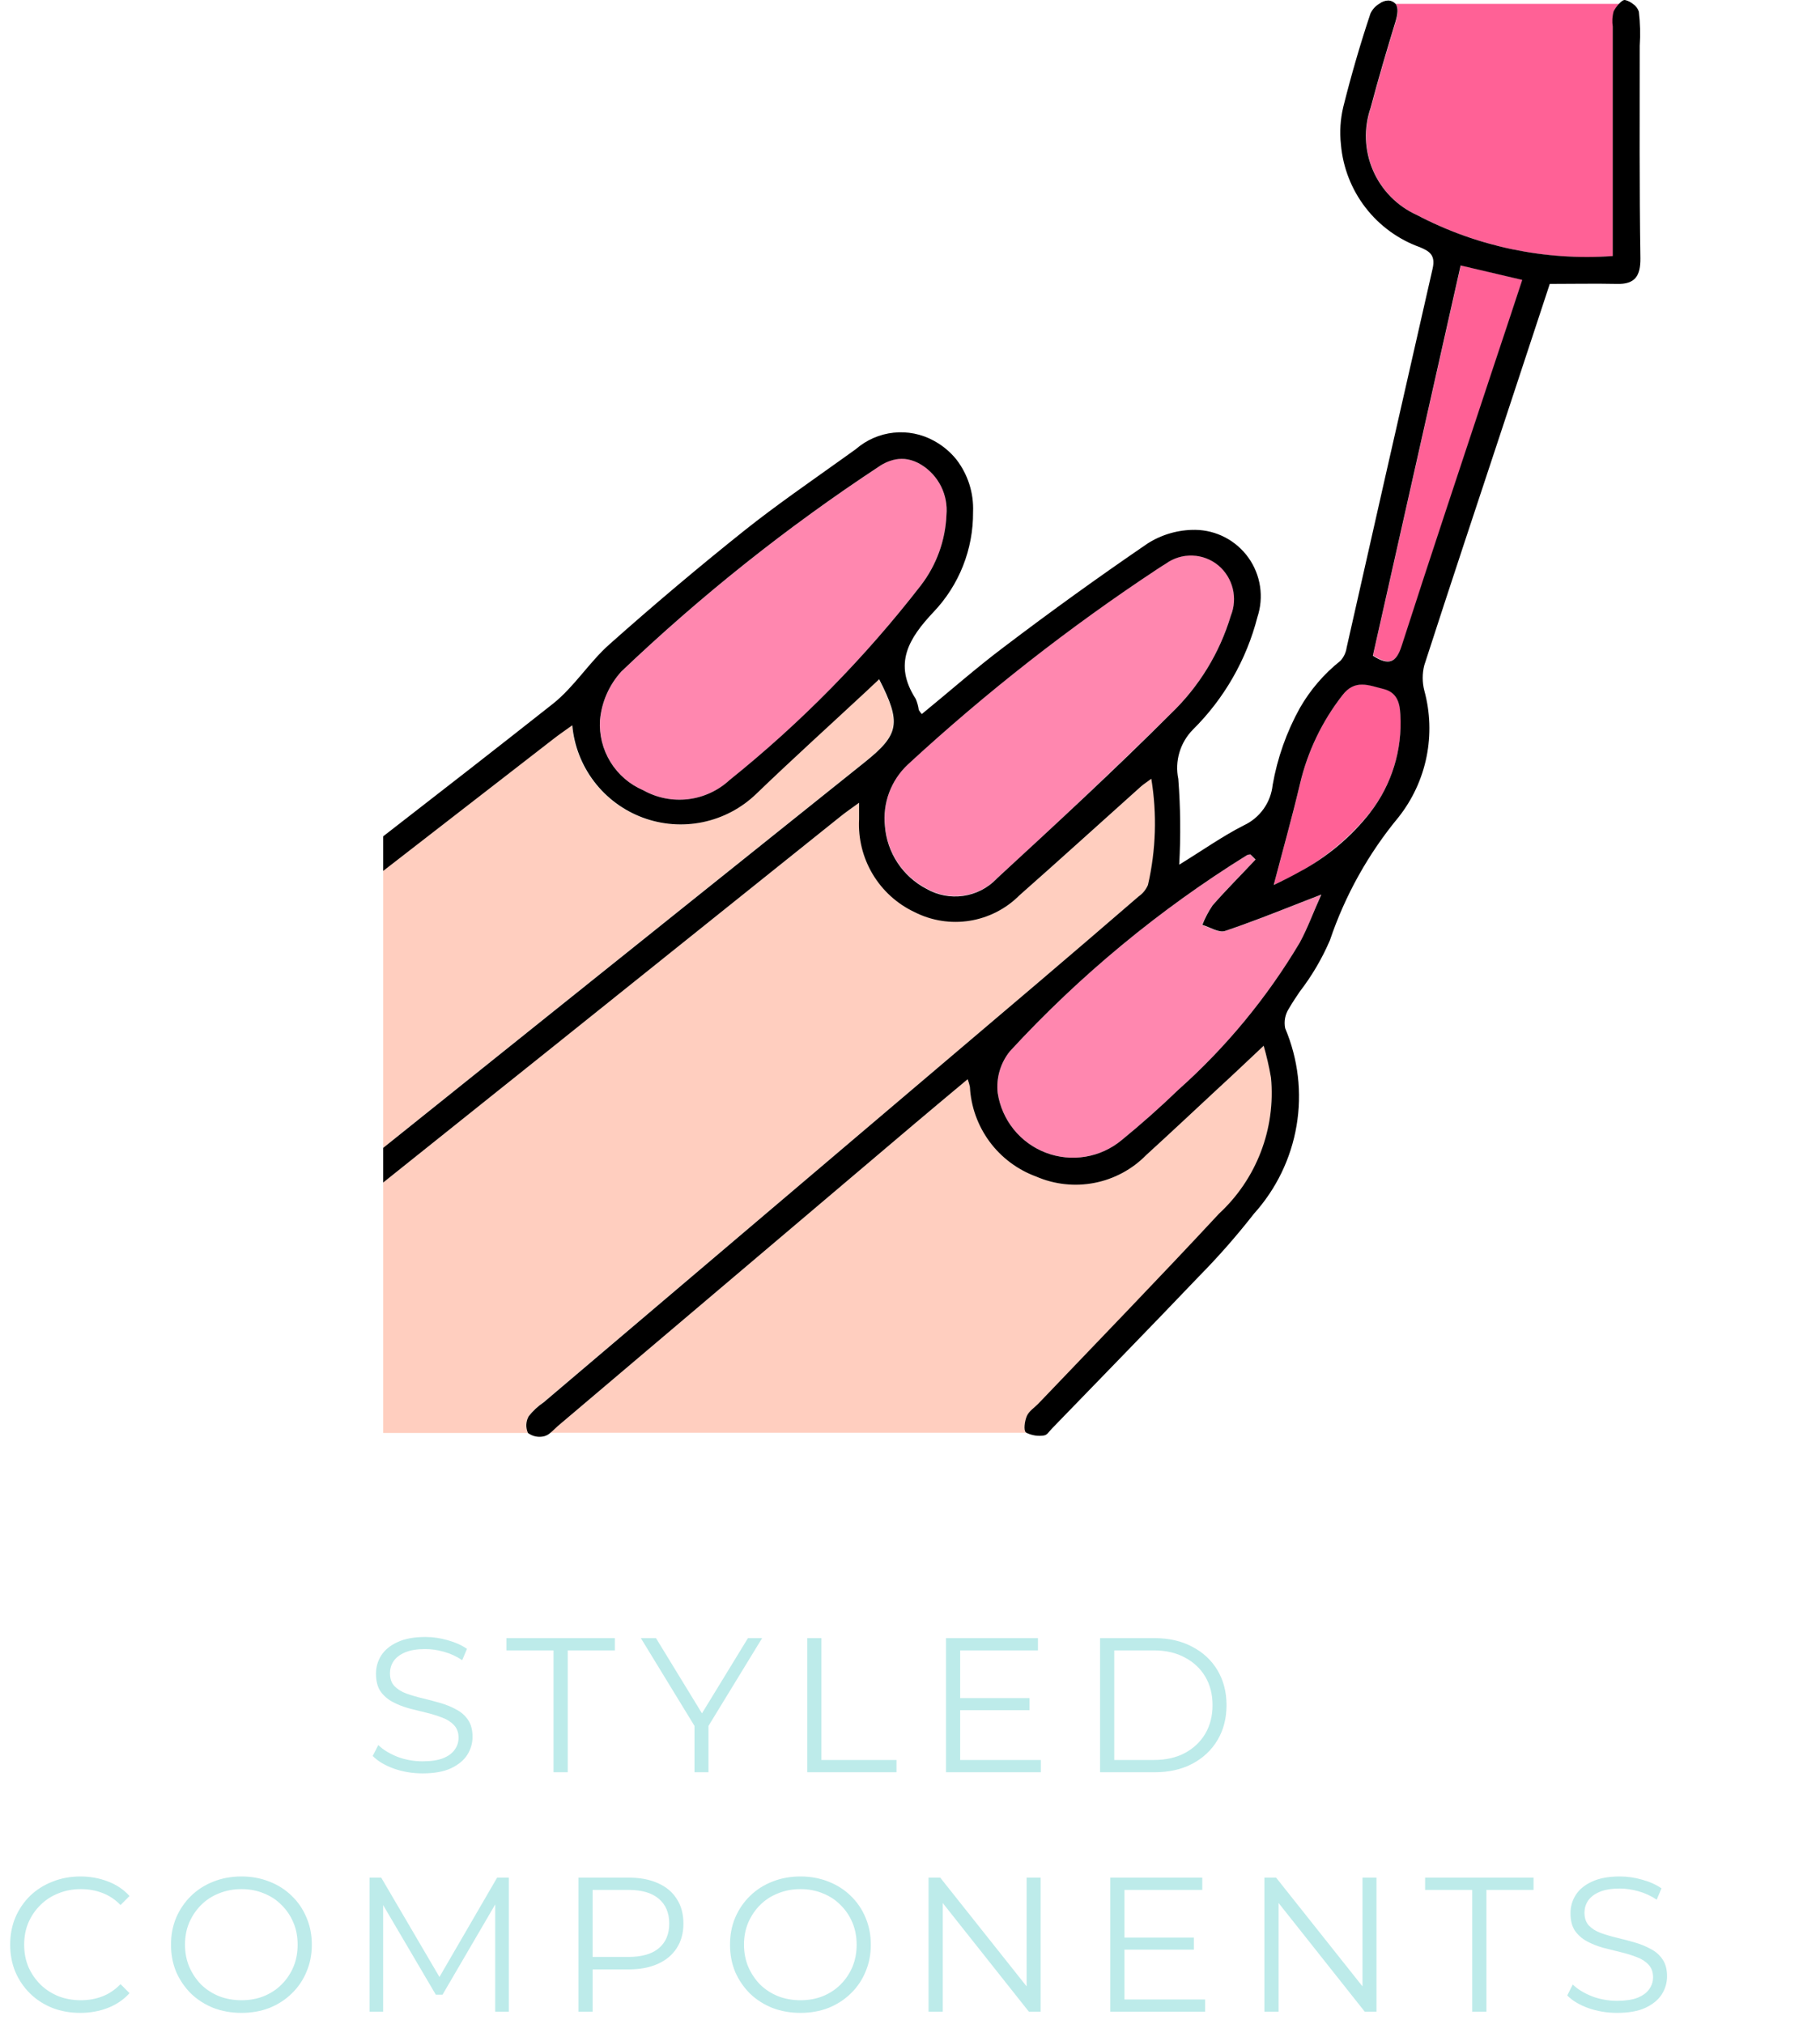 <svg width="152" height="169" viewBox="0 0 152 169" fill="none" xmlns="http://www.w3.org/2000/svg">
<path d="M35.289 148.096C34.457 148.096 33.657 147.963 32.889 147.696C32.131 147.419 31.545 147.067 31.129 146.64L31.593 145.728C31.987 146.112 32.515 146.437 33.177 146.704C33.849 146.96 34.553 147.088 35.289 147.088C35.993 147.088 36.563 147.003 37.001 146.832C37.449 146.651 37.774 146.411 37.977 146.112C38.19 145.813 38.297 145.483 38.297 145.12C38.297 144.683 38.169 144.331 37.913 144.064C37.667 143.797 37.342 143.589 36.937 143.44C36.531 143.28 36.083 143.141 35.593 143.024C35.102 142.907 34.611 142.784 34.121 142.656C33.63 142.517 33.177 142.336 32.761 142.112C32.355 141.888 32.025 141.595 31.769 141.232C31.523 140.859 31.401 140.373 31.401 139.776C31.401 139.221 31.545 138.715 31.833 138.256C32.131 137.787 32.585 137.413 33.193 137.136C33.801 136.848 34.579 136.704 35.529 136.704C36.158 136.704 36.782 136.795 37.401 136.976C38.019 137.147 38.553 137.387 39.001 137.696L38.601 138.64C38.121 138.32 37.609 138.085 37.065 137.936C36.531 137.787 36.014 137.712 35.513 137.712C34.841 137.712 34.286 137.803 33.849 137.984C33.411 138.165 33.086 138.411 32.873 138.72C32.67 139.019 32.569 139.36 32.569 139.744C32.569 140.181 32.691 140.533 32.937 140.8C33.193 141.067 33.523 141.275 33.929 141.424C34.345 141.573 34.798 141.707 35.289 141.824C35.779 141.941 36.265 142.069 36.745 142.208C37.235 142.347 37.683 142.528 38.089 142.752C38.505 142.965 38.835 143.253 39.081 143.616C39.337 143.979 39.465 144.453 39.465 145.04C39.465 145.584 39.315 146.091 39.017 146.56C38.718 147.019 38.259 147.392 37.641 147.68C37.033 147.957 36.249 148.096 35.289 148.096ZM46.23 148V137.824H42.294V136.8H51.35V137.824H47.414V148H46.23ZM58.002 148V143.84L58.274 144.576L53.522 136.8H54.786L58.962 143.632H58.29L62.466 136.8H63.65L58.898 144.576L59.17 143.84V148H58.002ZM67.418 148V136.8H68.602V146.976H74.874V148H67.418ZM80.062 141.808H85.982V142.816H80.062V141.808ZM80.19 146.976H86.926V148H79.006V136.8H86.686V137.824H80.19V146.976ZM91.875 148V136.8H96.435C97.63 136.8 98.675 137.04 99.571 137.52C100.478 137.989 101.182 138.645 101.683 139.488C102.184 140.331 102.435 141.301 102.435 142.4C102.435 143.499 102.184 144.469 101.683 145.312C101.182 146.155 100.478 146.816 99.571 147.296C98.675 147.765 97.63 148 96.435 148H91.875ZM93.059 146.976H96.371C97.363 146.976 98.222 146.784 98.947 146.4C99.683 146.005 100.254 145.467 100.659 144.784C101.064 144.091 101.267 143.296 101.267 142.4C101.267 141.493 101.064 140.699 100.659 140.016C100.254 139.333 99.683 138.8 98.947 138.416C98.222 138.021 97.363 137.824 96.371 137.824H93.059V146.976ZM6.706 168.096C5.864 168.096 5.085 167.957 4.37 167.68C3.656 167.392 3.037 166.992 2.514 166.48C1.992 165.968 1.581 165.365 1.282 164.672C0.994 163.979 0.85 163.221 0.85 162.4C0.85 161.579 0.994 160.821 1.282 160.128C1.581 159.435 1.992 158.832 2.514 158.32C3.048 157.808 3.672 157.413 4.386 157.136C5.101 156.848 5.88 156.704 6.722 156.704C7.533 156.704 8.296 156.843 9.01 157.12C9.725 157.387 10.328 157.792 10.818 158.336L10.066 159.088C9.608 158.619 9.101 158.283 8.546 158.08C7.992 157.867 7.394 157.76 6.754 157.76C6.082 157.76 5.458 157.877 4.882 158.112C4.306 158.336 3.805 158.661 3.378 159.088C2.952 159.504 2.616 159.995 2.37 160.56C2.136 161.115 2.018 161.728 2.018 162.4C2.018 163.072 2.136 163.691 2.37 164.256C2.616 164.811 2.952 165.301 3.378 165.728C3.805 166.144 4.306 166.469 4.882 166.704C5.458 166.928 6.082 167.04 6.754 167.04C7.394 167.04 7.992 166.933 8.546 166.72C9.101 166.507 9.608 166.165 10.066 165.696L10.818 166.448C10.328 166.992 9.725 167.403 9.01 167.68C8.296 167.957 7.528 168.096 6.706 168.096ZM20.17 168.096C19.327 168.096 18.543 167.957 17.818 167.68C17.103 167.392 16.479 166.992 15.946 166.48C15.423 165.957 15.013 165.355 14.714 164.672C14.426 163.979 14.282 163.221 14.282 162.4C14.282 161.579 14.426 160.827 14.714 160.144C15.013 159.451 15.423 158.848 15.946 158.336C16.479 157.813 17.103 157.413 17.818 157.136C18.533 156.848 19.317 156.704 20.17 156.704C21.013 156.704 21.791 156.848 22.506 157.136C23.221 157.413 23.839 157.808 24.362 158.32C24.895 158.832 25.306 159.435 25.594 160.128C25.893 160.821 26.042 161.579 26.042 162.4C26.042 163.221 25.893 163.979 25.594 164.672C25.306 165.365 24.895 165.968 24.362 166.48C23.839 166.992 23.221 167.392 22.506 167.68C21.791 167.957 21.013 168.096 20.17 168.096ZM20.17 167.04C20.842 167.04 21.461 166.928 22.026 166.704C22.602 166.469 23.098 166.144 23.514 165.728C23.941 165.301 24.271 164.811 24.506 164.256C24.741 163.691 24.858 163.072 24.858 162.4C24.858 161.728 24.741 161.115 24.506 160.56C24.271 159.995 23.941 159.504 23.514 159.088C23.098 158.661 22.602 158.336 22.026 158.112C21.461 157.877 20.842 157.76 20.17 157.76C19.498 157.76 18.874 157.877 18.298 158.112C17.722 158.336 17.221 158.661 16.794 159.088C16.378 159.504 16.047 159.995 15.802 160.56C15.567 161.115 15.45 161.728 15.45 162.4C15.45 163.061 15.567 163.675 15.802 164.24C16.047 164.805 16.378 165.301 16.794 165.728C17.221 166.144 17.722 166.469 18.298 166.704C18.874 166.928 19.498 167.04 20.17 167.04ZM30.862 168V156.8H31.838L36.958 165.536H36.446L41.518 156.8H42.494V168H41.358V158.576H41.63L36.958 166.576H36.398L31.694 158.576H31.998V168H30.862ZM48.309 168V156.8H52.501C53.451 156.8 54.267 156.955 54.949 157.264C55.632 157.563 56.155 158 56.517 158.576C56.891 159.141 57.077 159.829 57.077 160.64C57.077 161.429 56.891 162.112 56.517 162.688C56.155 163.253 55.632 163.691 54.949 164C54.267 164.309 53.451 164.464 52.501 164.464H48.965L49.493 163.904V168H48.309ZM49.493 164L48.965 163.424H52.469C53.589 163.424 54.437 163.184 55.013 162.704C55.6 162.213 55.893 161.525 55.893 160.64C55.893 159.744 55.6 159.051 55.013 158.56C54.437 158.069 53.589 157.824 52.469 157.824H48.965L49.493 157.264V164ZM66.856 168.096C66.013 168.096 65.229 167.957 64.504 167.68C63.789 167.392 63.165 166.992 62.632 166.48C62.109 165.957 61.698 165.355 61.4 164.672C61.112 163.979 60.968 163.221 60.968 162.4C60.968 161.579 61.112 160.827 61.4 160.144C61.698 159.451 62.109 158.848 62.632 158.336C63.165 157.813 63.789 157.413 64.504 157.136C65.218 156.848 66.002 156.704 66.856 156.704C67.698 156.704 68.477 156.848 69.192 157.136C69.906 157.413 70.525 157.808 71.048 158.32C71.581 158.832 71.992 159.435 72.28 160.128C72.578 160.821 72.728 161.579 72.728 162.4C72.728 163.221 72.578 163.979 72.28 164.672C71.992 165.365 71.581 165.968 71.048 166.48C70.525 166.992 69.906 167.392 69.192 167.68C68.477 167.957 67.698 168.096 66.856 168.096ZM66.856 167.04C67.528 167.04 68.146 166.928 68.712 166.704C69.288 166.469 69.784 166.144 70.2 165.728C70.626 165.301 70.957 164.811 71.192 164.256C71.426 163.691 71.544 163.072 71.544 162.4C71.544 161.728 71.426 161.115 71.192 160.56C70.957 159.995 70.626 159.504 70.2 159.088C69.784 158.661 69.288 158.336 68.712 158.112C68.146 157.877 67.528 157.76 66.856 157.76C66.184 157.76 65.56 157.877 64.984 158.112C64.408 158.336 63.906 158.661 63.48 159.088C63.064 159.504 62.733 159.995 62.488 160.56C62.253 161.115 62.136 161.728 62.136 162.4C62.136 163.061 62.253 163.675 62.488 164.24C62.733 164.805 63.064 165.301 63.48 165.728C63.906 166.144 64.408 166.469 64.984 166.704C65.56 166.928 66.184 167.04 66.856 167.04ZM77.548 168V156.8H78.524L86.252 166.528H85.74V156.8H86.908V168H85.932L78.22 158.272H78.732V168H77.548ZM93.785 161.808H99.705V162.816H93.785V161.808ZM93.913 166.976H100.649V168H92.729V156.8H100.409V157.824H93.913V166.976ZM105.599 168V156.8H106.575L114.303 166.528H113.791V156.8H114.959V168H113.983L106.271 158.272H106.783V168H105.599ZM122.956 168V157.824H119.02V156.8H128.076V157.824H124.14V168H122.956ZM135.05 168.096C134.218 168.096 133.418 167.963 132.65 167.696C131.893 167.419 131.306 167.067 130.89 166.64L131.354 165.728C131.749 166.112 132.277 166.437 132.938 166.704C133.61 166.96 134.314 167.088 135.05 167.088C135.754 167.088 136.325 167.003 136.762 166.832C137.21 166.651 137.535 166.411 137.738 166.112C137.951 165.813 138.058 165.483 138.058 165.12C138.058 164.683 137.93 164.331 137.674 164.064C137.429 163.797 137.103 163.589 136.698 163.44C136.293 163.28 135.845 163.141 135.354 163.024C134.863 162.907 134.373 162.784 133.882 162.656C133.391 162.517 132.938 162.336 132.522 162.112C132.117 161.888 131.786 161.595 131.53 161.232C131.285 160.859 131.162 160.373 131.162 159.776C131.162 159.221 131.306 158.715 131.594 158.256C131.893 157.787 132.346 157.413 132.954 157.136C133.562 156.848 134.341 156.704 135.29 156.704C135.919 156.704 136.543 156.795 137.162 156.976C137.781 157.147 138.314 157.387 138.762 157.696L138.362 158.64C137.882 158.32 137.37 158.085 136.826 157.936C136.293 157.787 135.775 157.712 135.274 157.712C134.602 157.712 134.047 157.803 133.61 157.984C133.173 158.165 132.847 158.411 132.634 158.72C132.431 159.019 132.33 159.36 132.33 159.744C132.33 160.181 132.453 160.533 132.698 160.8C132.954 161.067 133.285 161.275 133.69 161.424C134.106 161.573 134.559 161.707 135.05 161.824C135.541 161.941 136.026 162.069 136.506 162.208C136.997 162.347 137.445 162.528 137.85 162.752C138.266 162.965 138.597 163.253 138.842 163.616C139.098 163.979 139.226 164.453 139.226 165.04C139.226 165.584 139.077 166.091 138.778 166.56C138.479 167.019 138.021 167.392 137.402 167.68C136.794 167.957 136.01 168.096 135.05 168.096Z" fill="#BDEBEA"/>
<g clip-path="url(#clip0_1_1891)">
<path d="M85.767 118.274C85.947 117.867 86.401 117.584 86.731 117.241C91.767 111.962 96.845 106.729 101.811 101.386C103.365 99.951 104.566 98.175 105.32 96.198C106.074 94.222 106.36 92.097 106.156 89.992C106 89.09 105.796 88.197 105.544 87.317C104.189 88.603 102.93 89.773 101.661 90.951C99.69 92.785 97.727 94.628 95.739 96.441C94.567 97.636 93.059 98.448 91.416 98.768C89.772 99.089 88.07 98.903 86.534 98.236C84.98 97.665 83.627 96.65 82.644 95.317C81.662 93.984 81.092 92.391 81.006 90.737C80.96 90.524 80.899 90.315 80.822 90.112C79.309 91.397 77.861 92.58 76.426 93.797L46.588 119.079C46.382 119.255 46.159 119.474 45.966 119.645H85.746L85.686 119.607C85.472 119.457 85.583 118.668 85.767 118.274Z" fill="#FFCEBF"/>
<path d="M44.144 118.273C44.497 117.812 44.925 117.413 45.408 117.09L86.7 82.059C89.517 79.668 92.321 77.264 95.112 74.847C95.457 74.606 95.727 74.274 95.892 73.887C96.559 70.978 96.654 67.966 96.17 65.021C95.742 65.321 95.51 65.449 95.313 65.659C91.932 68.685 88.568 71.736 85.17 74.744C84.044 75.877 82.588 76.624 81.012 76.877C79.435 77.13 77.818 76.877 76.394 76.154C74.941 75.468 73.726 74.365 72.901 72.987C72.077 71.608 71.682 70.015 71.766 68.41V67.022C71.145 67.476 70.691 67.781 70.266 68.123C53.74 81.356 37.216 94.579 20.695 107.792C19.949 108.387 19.058 109.716 18.081 108.426C17.104 107.136 18.591 106.605 19.341 106.005C36.953 91.872 54.574 77.752 72.203 63.645C75.074 61.344 75.263 60.38 73.394 56.725L72.28 57.77C69.225 60.611 66.135 63.414 63.127 66.302C61.893 67.492 60.348 68.309 58.669 68.659C56.991 69.008 55.248 68.876 53.641 68.276C52.035 67.677 50.631 66.636 49.591 65.273C48.551 63.91 47.918 62.281 47.765 60.573C47.195 61.001 46.702 61.314 46.235 61.678L20.095 81.939C19.644 82.381 19.13 82.754 18.57 83.044C18.146 83.172 17.692 83.15 17.284 82.98V119.666H44.092C43.992 119.446 43.945 119.205 43.954 118.963C43.963 118.722 44.028 118.486 44.144 118.273Z" fill="#FFCEBF"/>
<path d="M116.565 1.816C115.837 4.202 115.13 6.594 114.491 9.006C113.901 10.711 113.97 12.575 114.684 14.232C115.397 15.889 116.704 17.219 118.348 17.962C123.376 20.605 129.042 21.793 134.709 21.39V2.223C134.646 1.802 134.669 1.374 134.777 0.963C134.897 0.73 135.049 0.516 135.227 0.324H116.548C116.835 0.659 116.737 1.246 116.565 1.816Z" fill="#FF6196"/>
<path d="M79.051 42.992C78.962 45.132 78.214 47.191 76.908 48.889C72.242 54.913 66.883 60.367 60.942 65.138C59.984 66.025 58.769 66.586 57.473 66.74C56.176 66.894 54.865 66.633 53.725 65.995C52.592 65.511 51.636 64.687 50.989 63.638C50.342 62.588 50.036 61.364 50.113 60.133C50.25 58.622 50.878 57.197 51.9 56.075C58.543 49.74 65.741 44.014 73.407 38.964C73.909 38.57 74.523 38.344 75.16 38.318C75.798 38.292 76.427 38.467 76.96 38.818C77.66 39.253 78.226 39.873 78.595 40.61C78.964 41.347 79.122 42.171 79.051 42.992Z" fill="#FF87AF"/>
<path d="M73.913 68.965C73.813 68.017 73.935 67.06 74.268 66.168C74.601 65.275 75.136 64.473 75.832 63.822C82.337 57.823 89.316 52.358 96.701 47.483C96.924 47.342 97.13 47.2 97.374 47.054C98.019 46.589 98.801 46.351 99.596 46.378C100.391 46.405 101.155 46.696 101.766 47.204C102.358 47.706 102.777 48.381 102.963 49.134C103.15 49.887 103.094 50.68 102.803 51.4C101.869 54.511 100.145 57.328 97.798 59.576C93.033 64.27 88.175 68.871 83.229 73.374C82.484 74.14 81.505 74.637 80.447 74.786C79.389 74.935 78.311 74.728 77.384 74.197C76.409 73.69 75.579 72.945 74.972 72.029C74.365 71.114 74 70.059 73.913 68.965Z" fill="#FF87AF"/>
<path d="M104.834 71.796C103.635 73.082 102.4 74.307 101.248 75.623C100.901 76.131 100.614 76.678 100.391 77.251C101.025 77.44 101.766 77.937 102.28 77.761C104.899 76.883 107.453 75.829 110.328 74.719C109.702 76.159 109.231 77.487 108.567 78.704C105.831 83.302 102.404 87.453 98.407 91.011C96.887 92.477 95.308 93.878 93.671 95.215C92.805 95.934 91.762 96.41 90.651 96.595C89.54 96.779 88.399 96.665 87.347 96.264C86.294 95.863 85.367 95.189 84.659 94.312C83.953 93.435 83.491 92.386 83.323 91.272C83.254 90.653 83.309 90.026 83.484 89.428C83.659 88.83 83.951 88.273 84.343 87.788C90.174 81.456 96.838 75.945 104.153 71.406C104.242 71.372 104.336 71.353 104.432 71.35L104.834 71.796Z" fill="#FF87AF"/>
<path d="M114.672 54.728L122.004 22.16L127.147 23.365L124.494 31.425C122.017 38.924 119.51 46.423 117.093 53.931C116.622 55.319 116.005 55.577 114.672 54.728Z" fill="#FF6196"/>
<path d="M106.386 73.883C107.161 70.922 107.933 68.184 108.584 65.416C109.219 62.731 110.426 60.215 112.124 58.041C113.165 56.674 114.335 57.218 115.53 57.514C116.636 57.784 116.914 58.593 116.962 59.656C117.136 62.595 116.241 65.498 114.442 67.828C112.3 70.483 109.532 72.564 106.386 73.883Z" fill="#FF6196"/>
<path d="M136.944 3.834C137.008 2.88 136.983 1.921 136.871 0.971C136.783 0.706 136.607 0.478 136.374 0.324C136.184 0.17 135.961 0.06 135.723 0.003C135.585 -0.023 135.393 0.119 135.208 0.32C135.03 0.511 134.878 0.726 134.758 0.959C134.65 1.37 134.627 1.798 134.69 2.218V21.382C129.023 21.784 123.357 20.597 118.329 17.954C116.685 17.211 115.378 15.88 114.665 14.223C113.951 12.566 113.882 10.703 114.472 8.998C115.111 6.585 115.818 4.194 116.546 1.807C116.718 1.237 116.816 0.65 116.546 0.316C116.396 0.153 116.189 0.055 115.968 0.042C115.685 0.045 115.411 0.141 115.188 0.316C114.867 0.508 114.612 0.791 114.455 1.13C113.598 3.701 112.844 6.298 112.188 8.921C111.941 9.954 111.874 11.023 111.991 12.079C112.157 13.99 112.868 15.813 114.039 17.332C115.21 18.852 116.793 20.003 118.599 20.649C119.409 20.988 119.884 21.322 119.657 22.389C119.344 23.743 119.04 25.097 118.732 26.456C116.632 35.66 114.544 44.869 112.467 54.082C112.408 54.493 112.228 54.877 111.948 55.184C110.579 56.272 109.429 57.609 108.559 59.126C107.449 61.127 106.682 63.3 106.287 65.554C106.212 66.273 105.952 66.96 105.533 67.549C105.114 68.139 104.55 68.61 103.896 68.918C102.109 69.822 100.468 70.992 98.484 72.209C98.616 69.823 98.591 67.431 98.407 65.048C98.256 64.315 98.288 63.556 98.5 62.839C98.713 62.121 99.099 61.467 99.624 60.934C102.238 58.345 104.1 55.096 105.015 51.533C105.288 50.707 105.363 49.828 105.233 48.968C105.104 48.107 104.774 47.289 104.27 46.58C103.766 45.871 103.102 45.29 102.332 44.885C101.563 44.48 100.708 44.262 99.838 44.248C98.43 44.232 97.047 44.625 95.857 45.379C91.768 48.171 87.75 51.066 83.807 54.061C81.463 55.826 79.256 57.781 76.985 59.632C76.887 59.526 76.802 59.41 76.732 59.285C76.689 58.969 76.604 58.661 76.48 58.367C74.581 55.436 75.897 53.307 77.958 51.117C80.105 48.866 81.292 45.867 81.266 42.757C81.333 41.172 80.836 39.614 79.865 38.36C79.347 37.723 78.71 37.195 77.988 36.804C76.963 36.243 75.791 36.009 74.629 36.133C73.467 36.257 72.371 36.734 71.487 37.499L70.292 38.356C67.562 40.31 64.798 42.212 62.171 44.303C58.336 47.365 54.584 50.529 50.918 53.791C49.204 55.304 47.953 57.369 46.175 58.775C36.901 66.098 27.53 73.289 18.192 80.526C17.871 80.718 17.576 80.95 17.314 81.216C17.287 81.255 17.264 81.297 17.245 81.341C17.048 81.799 16.881 82.558 17.112 82.836C17.169 82.897 17.238 82.945 17.314 82.978C17.722 83.147 18.176 83.17 18.599 83.042C19.16 82.751 19.674 82.378 20.125 81.936L46.265 61.676C46.732 61.312 47.224 60.981 47.794 60.57C47.948 62.278 48.581 63.907 49.621 65.27C50.66 66.633 52.065 67.675 53.671 68.274C55.277 68.873 57.02 69.005 58.699 68.656C60.377 68.307 61.923 67.49 63.157 66.299C66.156 63.411 69.255 60.609 72.31 57.768L73.424 56.722C75.293 60.377 75.104 61.342 72.233 63.643C54.589 77.761 36.959 91.882 19.341 106.006C18.591 106.606 17.108 107.15 18.081 108.427C19.053 109.704 19.949 108.389 20.695 107.793C37.224 94.592 53.742 81.373 70.249 68.138C70.677 67.795 71.127 67.491 71.749 67.037V68.425C71.665 70.029 72.06 71.622 72.884 73.001C73.708 74.38 74.924 75.483 76.377 76.168C77.801 76.892 79.417 77.145 80.994 76.892C82.571 76.638 84.027 75.891 85.153 74.758C88.551 71.759 91.915 68.699 95.296 65.674C95.51 65.481 95.759 65.335 96.153 65.035C96.637 67.981 96.542 70.992 95.874 73.901C95.71 74.288 95.439 74.621 95.094 74.861C92.3 77.275 89.497 79.679 86.683 82.073L45.407 117.109C44.924 117.432 44.497 117.831 44.143 118.292C44.031 118.502 43.967 118.735 43.958 118.974C43.949 119.212 43.995 119.449 44.092 119.667C44.286 119.812 44.509 119.912 44.747 119.959C44.984 120.006 45.229 119.998 45.463 119.937C45.648 119.884 45.818 119.788 45.96 119.659C46.175 119.487 46.389 119.269 46.582 119.093L76.42 93.811C77.855 92.594 79.303 91.394 80.816 90.125C80.893 90.329 80.954 90.538 81.001 90.751C81.086 92.405 81.656 93.997 82.638 95.331C83.621 96.664 84.974 97.679 86.528 98.25C88.064 98.917 89.766 99.103 91.41 98.782C93.053 98.462 94.561 97.65 95.733 96.454C97.721 94.642 99.684 92.799 101.655 90.965C102.941 89.787 104.183 88.604 105.538 87.331C105.79 88.211 105.994 89.103 106.15 90.005C106.347 92.104 106.058 94.22 105.304 96.189C104.551 98.157 103.353 99.926 101.805 101.357C96.839 106.705 91.761 111.937 86.725 117.212C86.395 117.555 85.941 117.838 85.761 118.245C85.581 118.652 85.466 119.449 85.68 119.62L85.74 119.659C86.189 119.877 86.695 119.954 87.188 119.877C87.327 119.849 87.45 119.771 87.535 119.659C87.655 119.535 87.771 119.38 87.887 119.265C91.966 115.048 96.067 110.853 100.117 106.606C101.751 104.95 103.288 103.2 104.719 101.365C106.585 99.299 107.822 96.744 108.285 93.999C108.749 91.254 108.418 88.434 107.333 85.87C107.216 85.298 107.33 84.704 107.65 84.216C107.929 83.736 108.237 83.269 108.554 82.806C109.569 81.489 110.414 80.049 111.07 78.521C112.337 74.77 114.282 71.284 116.808 68.236C117.969 66.764 118.768 65.04 119.14 63.202C119.512 61.364 119.447 59.464 118.95 57.656C118.775 56.969 118.775 56.248 118.95 55.561C121.119 48.846 123.351 42.152 125.562 35.455L128.519 26.481L129.432 23.709C131.377 23.709 133.211 23.67 135.037 23.709C136.554 23.752 137.017 23.04 137 21.566C136.91 15.653 136.944 9.743 136.944 3.834ZM60.937 65.138C59.979 66.025 58.765 66.586 57.468 66.74C56.172 66.894 54.86 66.633 53.721 65.995C52.587 65.511 51.631 64.687 50.984 63.638C50.337 62.588 50.031 61.364 50.108 60.133C50.246 58.622 50.873 57.197 51.895 56.075C58.539 49.74 65.737 44.014 73.403 38.964C73.821 38.668 74.297 38.464 74.8 38.364C75.137 38.302 75.483 38.302 75.82 38.364C76.223 38.443 76.609 38.597 76.955 38.818C77.656 39.253 78.222 39.874 78.592 40.612C78.961 41.349 79.118 42.175 79.046 42.996C78.958 45.136 78.209 47.196 76.904 48.893C72.237 54.915 66.878 60.368 60.937 65.138ZM83.22 73.404C82.475 74.17 81.497 74.667 80.439 74.816C79.38 74.965 78.303 74.758 77.375 74.227C76.399 73.719 75.568 72.972 74.96 72.054C74.353 71.136 73.99 70.079 73.904 68.982C73.805 68.035 73.926 67.077 74.259 66.185C74.593 65.293 75.128 64.49 75.824 63.84C82.329 57.84 89.308 52.376 96.693 47.5C96.916 47.359 97.121 47.217 97.366 47.072C98.011 46.606 98.792 46.368 99.588 46.395C100.383 46.422 101.146 46.713 101.758 47.222C102.35 47.723 102.769 48.398 102.955 49.152C103.141 49.905 103.085 50.697 102.795 51.417C101.861 54.529 100.136 57.346 97.79 59.593C93.063 64.315 88.148 68.862 83.229 73.387L83.22 73.404ZM108.55 78.722C105.818 83.314 102.397 87.459 98.407 91.012C96.887 92.478 95.309 93.879 93.672 95.216C92.805 95.935 91.763 96.412 90.651 96.596C89.54 96.78 88.4 96.666 87.347 96.265C86.294 95.864 85.367 95.191 84.66 94.314C83.953 93.436 83.492 92.387 83.323 91.274C83.254 90.654 83.309 90.028 83.484 89.43C83.659 88.832 83.951 88.274 84.343 87.79C90.174 81.457 96.839 75.946 104.153 71.407C104.242 71.373 104.337 71.354 104.432 71.352L104.86 71.78C103.661 73.066 102.426 74.291 101.274 75.607C100.927 76.115 100.64 76.662 100.417 77.235C101.051 77.424 101.792 77.921 102.307 77.745C104.376 77.051 106.412 76.245 108.593 75.388L110.354 74.703C109.694 76.16 109.223 77.488 108.559 78.705L108.55 78.722ZM114.434 67.859C112.835 69.894 110.832 71.575 108.55 72.796C107.844 73.19 107.12 73.559 106.377 73.901C107.14 70.983 107.903 68.279 108.55 65.545L108.576 65.434C109.211 62.749 110.418 60.234 112.115 58.059C113.157 56.692 114.327 57.236 115.522 57.532C116.628 57.802 116.906 58.612 116.953 59.675C117.129 62.611 116.237 65.512 114.442 67.842L114.434 67.859ZM124.461 31.435C121.984 38.934 119.477 46.433 117.06 53.941C116.606 55.351 115.989 55.608 114.656 54.759L121.011 26.507L121.988 22.17L127.131 23.375L126.098 26.507L124.461 31.435Z" fill="black"/>
</g>
<defs>
<clipPath id="clip0_1_1891">
<rect width="120" height="120" fill="white" transform="translate(32)"/>
</clipPath>
</defs>
</svg>
